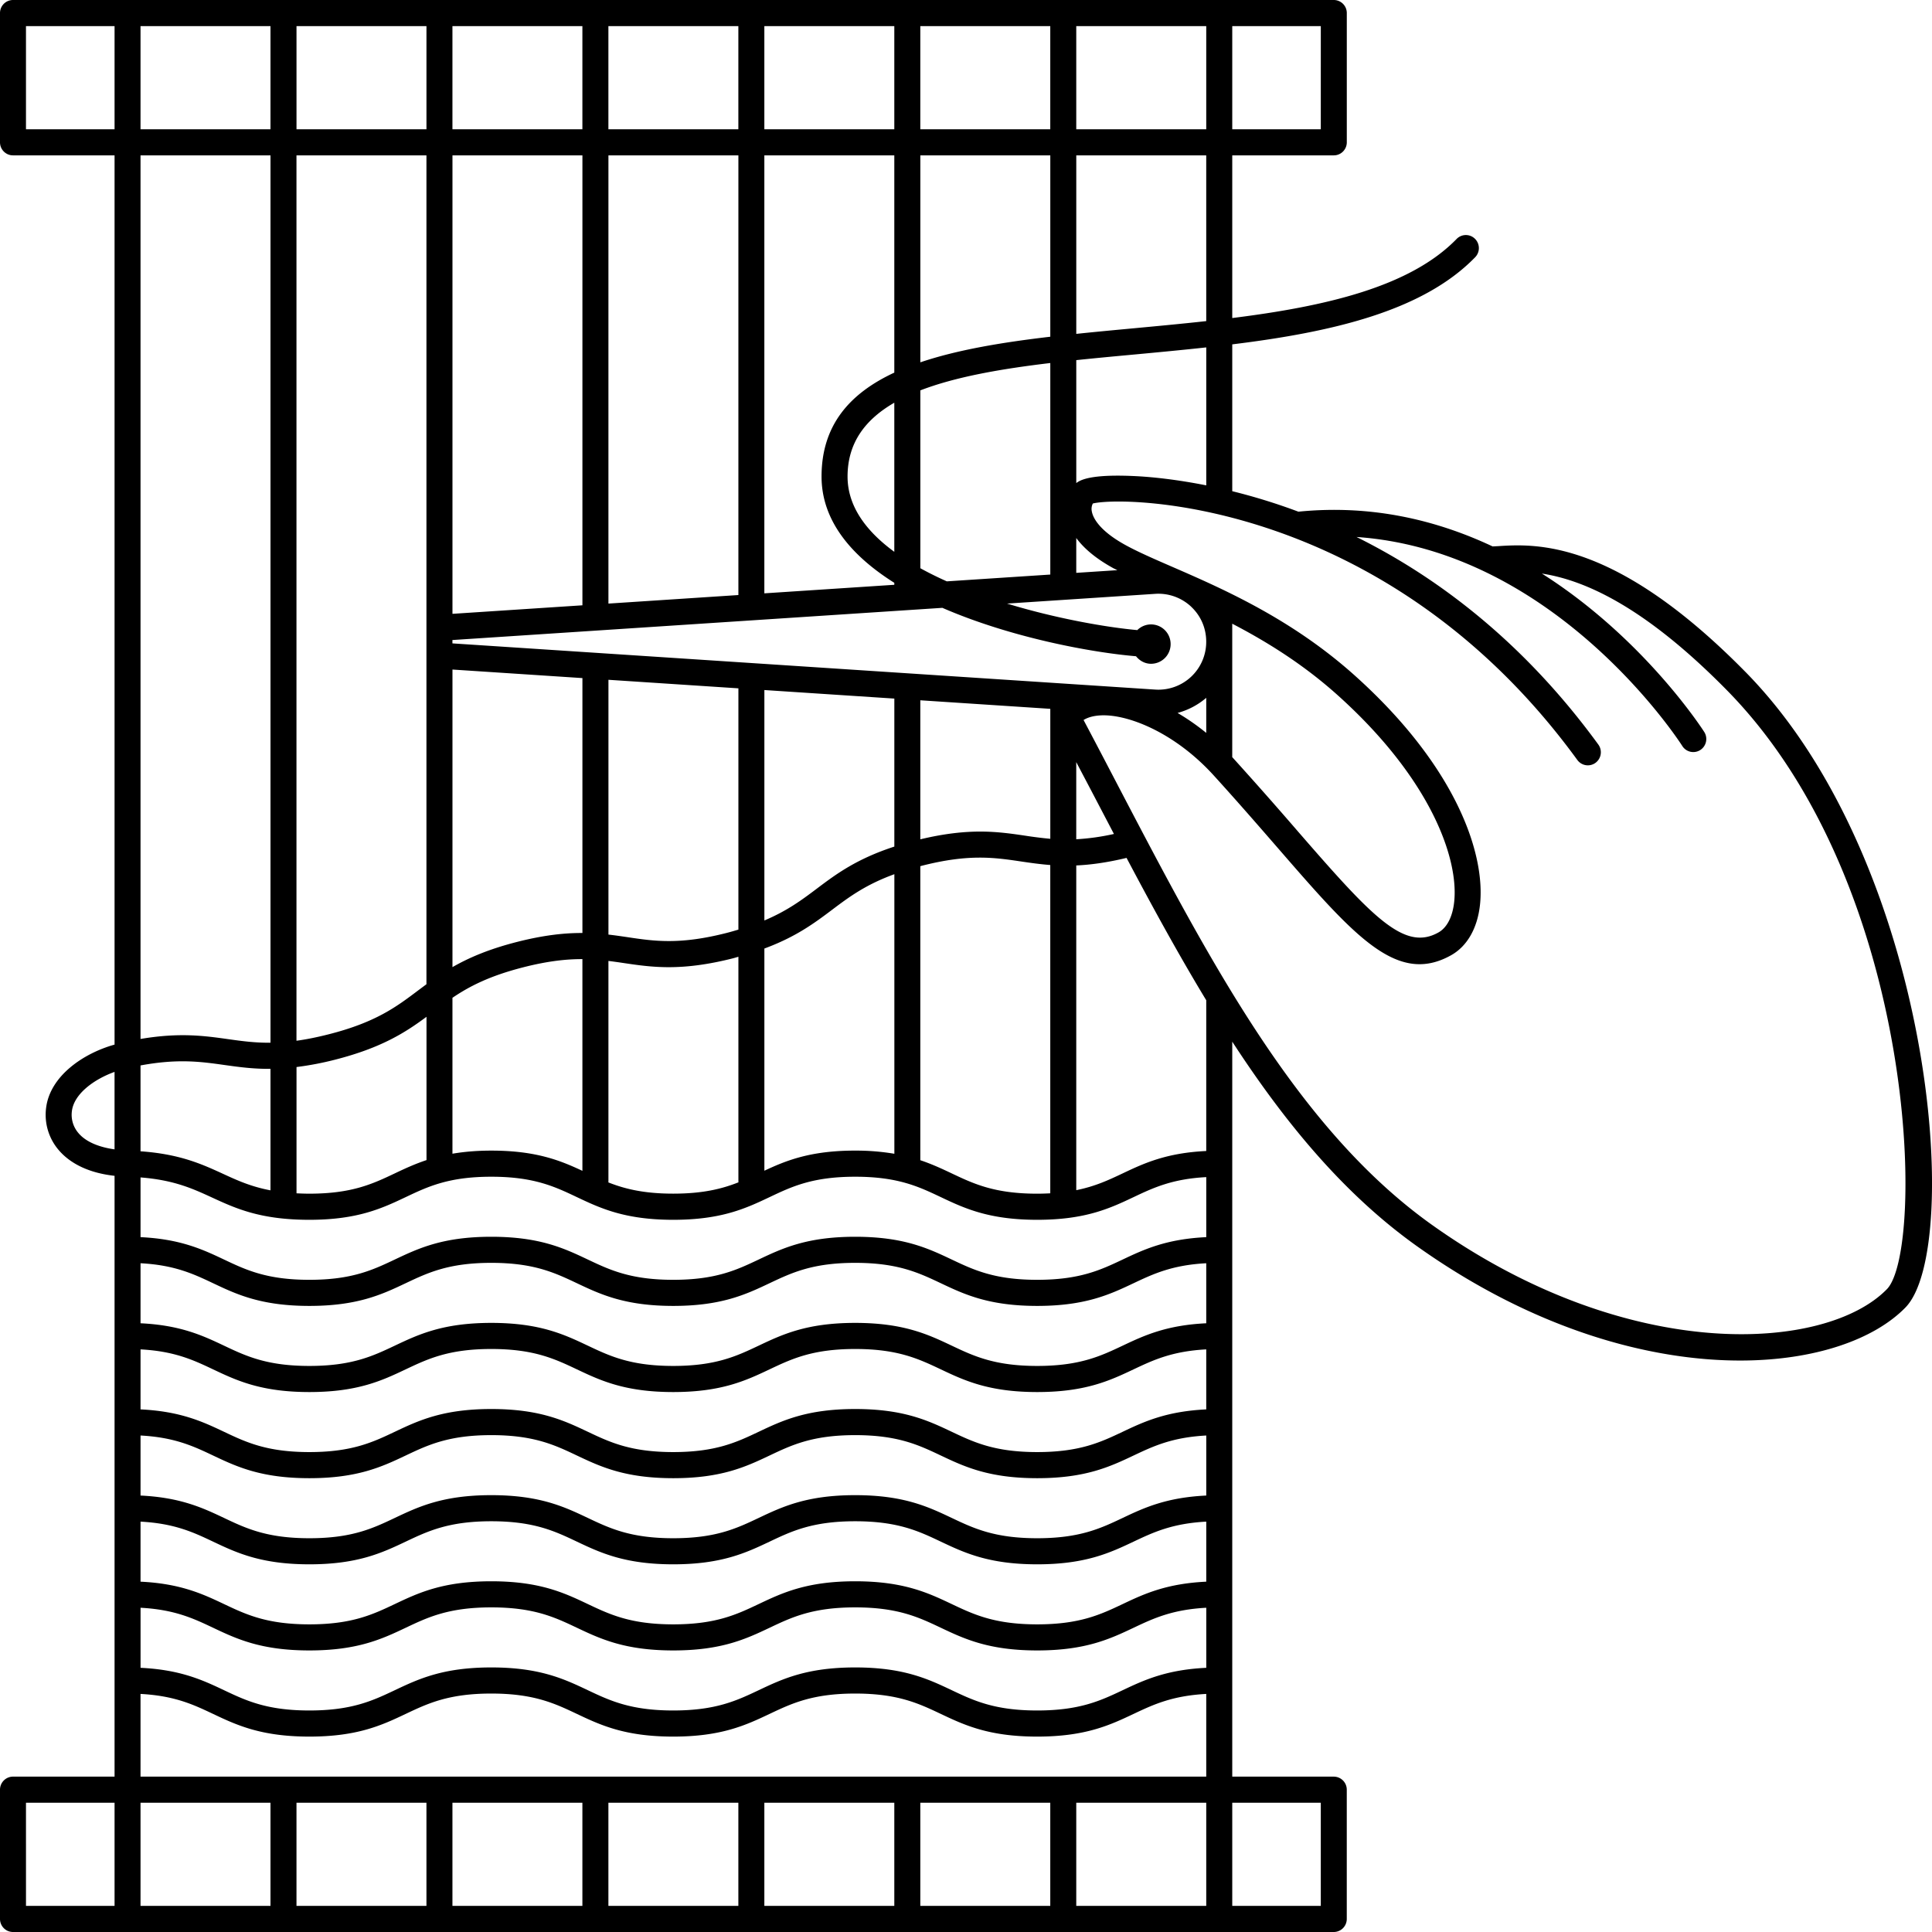 <svg xmlns="http://www.w3.org/2000/svg" xml:space="preserve" width="128" height="128"><path d="M115.643 44.52c-8.659-8.807-13.9-8.497-16.416-8.335l-.338.017c-3.682-1.734-8.003-2.79-12.867-2.302a39.56 39.56 0 0 0-4.382-1.357v-9.728c6.545-.806 12.594-2.173 16.094-5.773a.868.868 0 0 0-.014-1.222.856.856 0 0 0-1.218.014c-3.1 3.188-8.714 4.467-14.862 5.237V10.293h6.729c.475 0 .86-.388.86-.865V.865A.863.863 0 0 0 88.37 0H.86A.863.863 0 0 0 0 .865v8.563c0 .477.385.865.86.865H7.59v58.915c-2.054.572-4.262 2.065-4.533 4.174a3.59 3.59 0 0 0 .837 2.818c.577.676 1.676 1.478 3.696 1.701v39.805H.86a.865.865 0 0 0-.86.866v8.563c0 .478.385.865.86.865h87.507c.475 0 .86-.387.86-.865v-8.563a.863.863 0 0 0-.86-.865H81.64V69.013c3.535 5.43 7.454 10.156 12.288 13.586 7.68 5.45 15.296 7.54 21.36 7.54 4.97 0 8.898-1.405 10.956-3.517 3.838-3.936 1.853-29.436-10.6-42.102zM79.918 32.157c-1.976-.393-3.57-.552-4.573-.606-2.181-.116-3.534.037-4.039.456V23.86c1.265-.133 2.556-.254 3.86-.374 1.583-.148 3.176-.298 4.752-.47zm0 78.34c-2.643.126-4.118.811-5.536 1.483-1.462.69-2.841 1.344-5.663 1.344s-4.203-.653-5.663-1.344c-1.567-.742-3.189-1.508-6.397-1.508-3.206 0-4.826.766-6.393 1.508-1.46.69-2.839 1.344-5.66 1.344s-4.2-.653-5.661-1.344c-1.567-.742-3.187-1.508-6.394-1.508-3.206 0-4.826.766-6.393 1.508-1.46.69-2.84 1.344-5.658 1.344-2.819 0-4.198-.653-5.658-1.344-1.418-.672-2.891-1.357-5.53-1.483v-3.979c2.25.12 3.495.704 4.795 1.32 1.566.742 3.186 1.508 6.392 1.508 3.205 0 4.825-.766 6.392-1.508 1.46-.692 2.84-1.345 5.66-1.345 2.821 0 4.2.653 5.66 1.345 1.567.742 3.189 1.508 6.396 1.508 3.205 0 4.825-.766 6.393-1.508 1.459-.692 2.838-1.345 5.659-1.345 2.823 0 4.202.653 5.663 1.345 1.567.742 3.189 1.508 6.397 1.508 3.207 0 4.829-.766 6.397-1.508 1.303-.616 2.549-1.2 4.803-1.32v3.98zM19.644 1.73h8.61v6.833h-8.61ZM17.92 8.563h-8.61V1.73h8.61zm51.663 0h-8.61V1.73h8.61zm1.722-6.833h8.612v6.833h-8.612zm7.61 38.464c.646.607 1 1.43 1 2.32a3.167 3.167 0 0 1-3.37 3.173l-46.571-3.061v-.222l32.46-2.133c4.543 1.976 9.888 2.96 12.83 3.207.238.297.588.499.996.499a1.3 1.3 0 0 0 1.297-1.304 1.3 1.3 0 0 0-1.297-1.304 1.29 1.29 0 0 0-.911.377c-1.994-.18-5.308-.747-8.628-1.757l9.825-.646a3.173 3.173 0 0 1 2.37.85zM56.66 76.23c-2.951 0-4.557.65-6.018 1.333v-14.72c2.092-.774 3.31-1.682 4.486-2.567 1.128-.85 2.219-1.663 4.126-2.358V76.44a15.184 15.184 0 0 0-2.594-.209zM54.43 31.573c0 2.948 2 5.264 4.82 7.04v.131l-8.61.566V10.293h8.61v14.394c-2.958 1.378-4.82 3.483-4.82 6.886zm4.82-4.892v9.878c-1.866-1.365-3.097-3.016-3.097-4.986 0-2.237 1.172-3.78 3.097-4.892zM48.92 39.423l-8.61.566V10.293h8.61zm-10.333.68-8.61.565V10.293h8.61zm-8.61 4.256 8.61.566v16.888c-1.171-.005-2.544.137-4.32.589-1.903.484-3.224 1.062-4.29 1.672zm29.275 1.924v9.806c-2.518.822-3.862 1.826-5.158 2.803-.987.744-1.951 1.458-3.452 2.091V45.717ZM48.92 61.59c-.249.073-.495.147-.77.217-3.128.8-4.815.548-6.601.279-.404-.06-.814-.119-1.238-.167V45.038l8.61.566V61.59zM28.254 76.86c-.78.261-1.446.57-2.096.879-1.46.692-2.84 1.345-5.658 1.345-.304 0-.583-.011-.855-.024v-8.366a20.582 20.582 0 0 0 2.553-.487c3.093-.79 4.675-1.816 6.059-2.841v9.495zm1.722-10.754c1.115-.753 2.45-1.45 4.714-2.026 1.612-.41 2.84-.54 3.896-.536v14.027c-1.464-.685-3.072-1.34-6.035-1.34-1.002 0-1.835.08-2.575.205zM40.31 78.301V63.664c.331.041.657.087.985.136 1.876.279 3.816.567 7.28-.313.123-.032.227-.066.346-.099V78.3c0 .012.006.02.006.032-1.084.428-2.347.75-4.32.75-1.963 0-3.223-.319-4.304-.745 0-.011.007-.023.007-.036zm20.665-31.905 8.61.566v8.611a27.091 27.091 0 0 1-1.654-.206c-1.814-.268-3.7-.539-6.958.24v-9.211zm8.61-8.33-6.857.45a23.324 23.324 0 0 1-1.753-.869V25.864c2.328-.898 5.325-1.422 8.61-1.813zm-8.61-14.061V10.293h8.61v12.016c-3.193.374-6.161.867-8.61 1.696zM59.25 8.563h-8.61V1.73h8.61zm-10.332 0h-8.61V1.73h8.61zm-10.333 0h-8.61V1.73h8.61zm-10.332 1.73v54.915l-.54.403c-1.445 1.09-2.81 2.12-5.941 2.915-.794.202-1.495.34-2.13.427v-58.66Zm-10.333 68.57c-1.292-.244-2.211-.663-3.157-1.1-1.402-.644-2.86-1.304-5.453-1.487v-5.688c2.482-.459 3.984-.251 5.557-.03.94.132 1.897.266 3.053.256zm61.997 25.927c-2.643.126-4.118.81-5.536 1.483-1.462.692-2.841 1.345-5.663 1.345s-4.203-.653-5.663-1.345c-1.567-.742-3.189-1.509-6.397-1.509-3.206 0-4.826.767-6.393 1.509-1.46.692-2.839 1.345-5.66 1.345s-4.2-.653-5.66-1.345c-1.567-.742-3.188-1.509-6.395-1.509-3.206 0-4.826.767-6.393 1.509-1.46.692-2.84 1.345-5.658 1.345-2.819 0-4.198-.653-5.658-1.345-1.418-.672-2.891-1.357-5.53-1.483v-3.978c2.25.12 3.495.704 4.795 1.32 1.566.742 3.186 1.508 6.392 1.508 3.205 0 4.825-.766 6.392-1.508 1.46-.692 2.84-1.345 5.66-1.345 2.821 0 4.2.653 5.66 1.345 1.567.742 3.189 1.508 6.396 1.508 3.205 0 4.825-.766 6.393-1.508 1.459-.692 2.838-1.345 5.659-1.345 2.823 0 4.202.653 5.663 1.345 1.567.742 3.189 1.508 6.397 1.508 3.207 0 4.829-.766 6.397-1.508 1.303-.616 2.549-1.2 4.803-1.32v3.978zm0-5.706c-2.643.126-4.118.81-5.536 1.483-1.462.692-2.841 1.345-5.663 1.345s-4.203-.653-5.663-1.345c-1.567-.742-3.189-1.509-6.397-1.509-3.206 0-4.826.767-6.393 1.509-1.46.692-2.839 1.345-5.66 1.345s-4.2-.653-5.66-1.345c-1.567-.742-3.188-1.509-6.395-1.509-3.206 0-4.826.767-6.393 1.509-1.46.692-2.84 1.345-5.658 1.345-2.819 0-4.198-.653-5.658-1.345-1.418-.672-2.891-1.357-5.53-1.483v-3.978c2.25.12 3.495.704 4.795 1.32 1.566.742 3.186 1.508 6.392 1.508 3.205 0 4.825-.766 6.392-1.508 1.46-.692 2.84-1.345 5.66-1.345 2.821 0 4.2.653 5.66 1.345 1.567.742 3.189 1.508 6.396 1.508 3.205 0 4.825-.766 6.393-1.508 1.459-.692 2.838-1.345 5.659-1.345 2.823 0 4.202.653 5.663 1.345 1.567.742 3.189 1.508 6.397 1.508 3.207 0 4.829-.766 6.397-1.508 1.303-.616 2.549-1.2 4.803-1.32v3.978zm0-5.708c-2.643.126-4.118.811-5.536 1.483-1.462.692-2.841 1.345-5.663 1.345s-4.203-.653-5.663-1.345c-1.567-.742-3.189-1.508-6.397-1.508-3.206 0-4.826.766-6.393 1.508-1.46.692-2.839 1.345-5.66 1.345s-4.2-.653-5.66-1.345c-1.567-.742-3.188-1.508-6.395-1.508-3.206 0-4.826.766-6.393 1.508-1.46.692-2.84 1.345-5.658 1.345-2.819 0-4.198-.653-5.658-1.345-1.418-.672-2.891-1.357-5.53-1.483V89.4c2.25.12 3.495.703 4.795 1.318 1.566.742 3.187 1.509 6.392 1.509 3.205 0 4.825-.767 6.391-1.509 1.46-.69 2.839-1.344 5.66-1.344 2.82 0 4.2.654 5.661 1.344 1.567.742 3.187 1.509 6.394 1.509 3.206 0 4.826-.767 6.393-1.509 1.46-.69 2.839-1.344 5.66-1.344 2.822 0 4.202.654 5.663 1.344 1.567.742 3.188 1.509 6.397 1.509 3.207 0 4.828-.767 6.397-1.509 1.303-.615 2.549-1.198 4.803-1.318zm0-5.706c-2.643.126-4.118.811-5.536 1.483-1.462.69-2.841 1.344-5.663 1.344s-4.203-.653-5.663-1.344c-1.567-.742-3.189-1.508-6.397-1.508-3.206 0-4.826.766-6.393 1.508-1.46.69-2.839 1.344-5.66 1.344s-4.2-.653-5.661-1.344c-1.567-.742-3.187-1.508-6.394-1.508-3.206 0-4.826.766-6.393 1.508-1.46.69-2.84 1.344-5.658 1.344-2.819 0-4.198-.653-5.658-1.344-1.418-.672-2.891-1.357-5.53-1.483v-3.977c2.25.12 3.495.703 4.795 1.318 1.566.742 3.187 1.509 6.392 1.509 3.205 0 4.825-.767 6.391-1.509 1.46-.69 2.839-1.344 5.66-1.344 2.82 0 4.2.654 5.661 1.344 1.567.742 3.187 1.509 6.394 1.509 3.206 0 4.826-.767 6.393-1.509 1.46-.69 2.839-1.344 5.66-1.344 2.822 0 4.202.654 5.663 1.344 1.567.742 3.188 1.509 6.397 1.509 3.207 0 4.828-.767 6.397-1.509 1.303-.615 2.549-1.198 4.803-1.318zm0-5.706c-2.643.126-4.118.811-5.536 1.483-1.462.69-2.841 1.344-5.663 1.344s-4.203-.653-5.663-1.344c-1.567-.742-3.189-1.508-6.397-1.508-3.206 0-4.826.766-6.393 1.508-1.46.69-2.839 1.344-5.66 1.344s-4.2-.653-5.661-1.344c-1.567-.742-3.187-1.508-6.394-1.508-3.206 0-4.826.766-6.393 1.508-1.46.69-2.84 1.344-5.658 1.344-2.819 0-4.198-.653-5.658-1.344-1.418-.672-2.891-1.357-5.53-1.483v-3.956c2.21.172 3.444.737 4.735 1.33 1.576.726 3.206 1.477 6.452 1.477 3.205 0 4.825-.766 6.392-1.508 1.46-.692 2.84-1.346 5.66-1.346 2.821 0 4.2.654 5.66 1.346 1.567.742 3.189 1.508 6.396 1.508 3.205 0 4.825-.766 6.393-1.508 1.459-.692 2.838-1.346 5.659-1.346 2.823 0 4.202.654 5.663 1.346 1.567.742 3.189 1.508 6.397 1.508 3.207 0 4.829-.766 6.397-1.508 1.303-.617 2.549-1.2 4.803-1.32v3.977zm-11.2-2.879c-2.823 0-4.203-.653-5.664-1.345-.645-.306-1.308-.614-2.08-.873v-19.48c.034-.008.062-.018.096-.027 3.13-.799 4.822-.547 6.61-.281.61.091 1.231.178 1.904.231v21.75c-.275.014-.558.025-.866.025zm2.588-28.592c.387.738.778 1.477 1.164 2.214l1.332 2.545a15.31 15.31 0 0 1-2.497.351v-5.11zm8.612-4.26v2.323c-.615-.5-1.25-.94-1.9-1.322a4.856 4.856 0 0 0 1.9-1.001zm1.722-4.911c2.271 1.182 4.705 2.685 7.005 4.754 6.185 5.561 8.012 10.848 7.698 13.688-.108.983-.478 1.698-1.041 2.013-2.257 1.27-4.36-.994-9.31-6.693a271.532 271.532 0 0 0-4.304-4.87c-.015-.018-.032-.032-.048-.05zm-10.334-3.369v-2.309c.462.628 1.21 1.311 2.422 1.982.09.05.206.099.3.149zm8.612-16.679c-1.624.179-3.273.333-4.911.486-1.247.116-2.485.232-3.7.36V10.293h8.61zm7.589-12.711H81.64V1.73h5.867zm-85.785 0V1.73H7.59v6.833Zm16.2 1.73v58.79c-1.046.01-1.918-.112-2.815-.238-1.584-.223-3.221-.447-5.796-.011V10.293Zm-12.72 64.78a1.852 1.852 0 0 1-.436-1.472c.144-1.127 1.458-2.094 2.824-2.585v5.132c-1.075-.151-1.912-.514-2.389-1.075zm-3.48 44.364H7.59v6.833H1.722zm78.196 0v6.833h-8.612v-6.833zm-10.334 6.833h-8.61v-6.833h8.61zm-10.333 0h-8.61v-6.833h8.61zm-10.332 0h-8.61v-6.833h8.61zm-10.333 0h-8.61v-6.833h8.61zm-10.332 0h-8.61v-6.833h8.61zm-10.333 0h-8.61v-6.833h8.61zm69.586-6.833v6.833H81.64v-6.833Zm-78.196-1.73v-5.48c2.252.12 3.496.704 4.796 1.319 1.566.742 3.187 1.508 6.392 1.508 3.205 0 4.825-.766 6.391-1.508 1.46-.691 2.839-1.344 5.66-1.344 2.82 0 4.2.653 5.661 1.344 1.567.742 3.187 1.508 6.394 1.508 3.206 0 4.826-.766 6.393-1.508 1.46-.691 2.839-1.344 5.66-1.344 2.822 0 4.202.653 5.663 1.344 1.567.742 3.188 1.508 6.397 1.508 3.207 0 4.828-.766 6.397-1.508 1.303-.615 2.549-1.199 4.803-1.319v5.48zm70.607-41.45c-2.643.126-4.118.81-5.536 1.483-.927.439-1.824.86-3.076 1.112V57.338c.945-.042 2.03-.188 3.332-.5 1.727 3.262 3.462 6.433 5.28 9.432zm45.096 9.153c-4.035 4.14-17.073 5.013-30.093-4.226-8.936-6.34-14.76-17.484-20.927-29.282-.73-1.399-1.463-2.801-2.204-4.2.34-.211.76-.284 1.1-.304 1.77-.11 4.907 1.097 7.527 3.98 1.617 1.779 3.026 3.403 4.277 4.843 5.076 5.845 7.872 9.064 11.444 7.067 1.063-.595 1.743-1.779 1.915-3.334.376-3.404-1.596-9.177-8.262-15.17-4.214-3.79-8.788-5.778-12.129-7.232-1.23-.534-2.291-.997-3.107-1.447-1.84-1.014-2.165-1.899-2.22-2.233a.782.782 0 0 1 .07-.514c2.174-.53 19.548-.234 32.1 16.994a.86.86 0 0 0 1.203.187.869.869 0 0 0 .187-1.21c-5.053-6.935-10.808-11.163-16.02-13.752 13.295.917 21.494 13.704 21.582 13.846a.86.86 0 0 0 1.188.27.868.868 0 0 0 .27-1.193c-.063-.1-3.957-6.185-10.76-10.5 2.672.412 6.651 2.028 12.263 7.735 12.708 12.928 13.124 37.083 10.596 39.675z" style="stroke-width:1.426"/></svg>